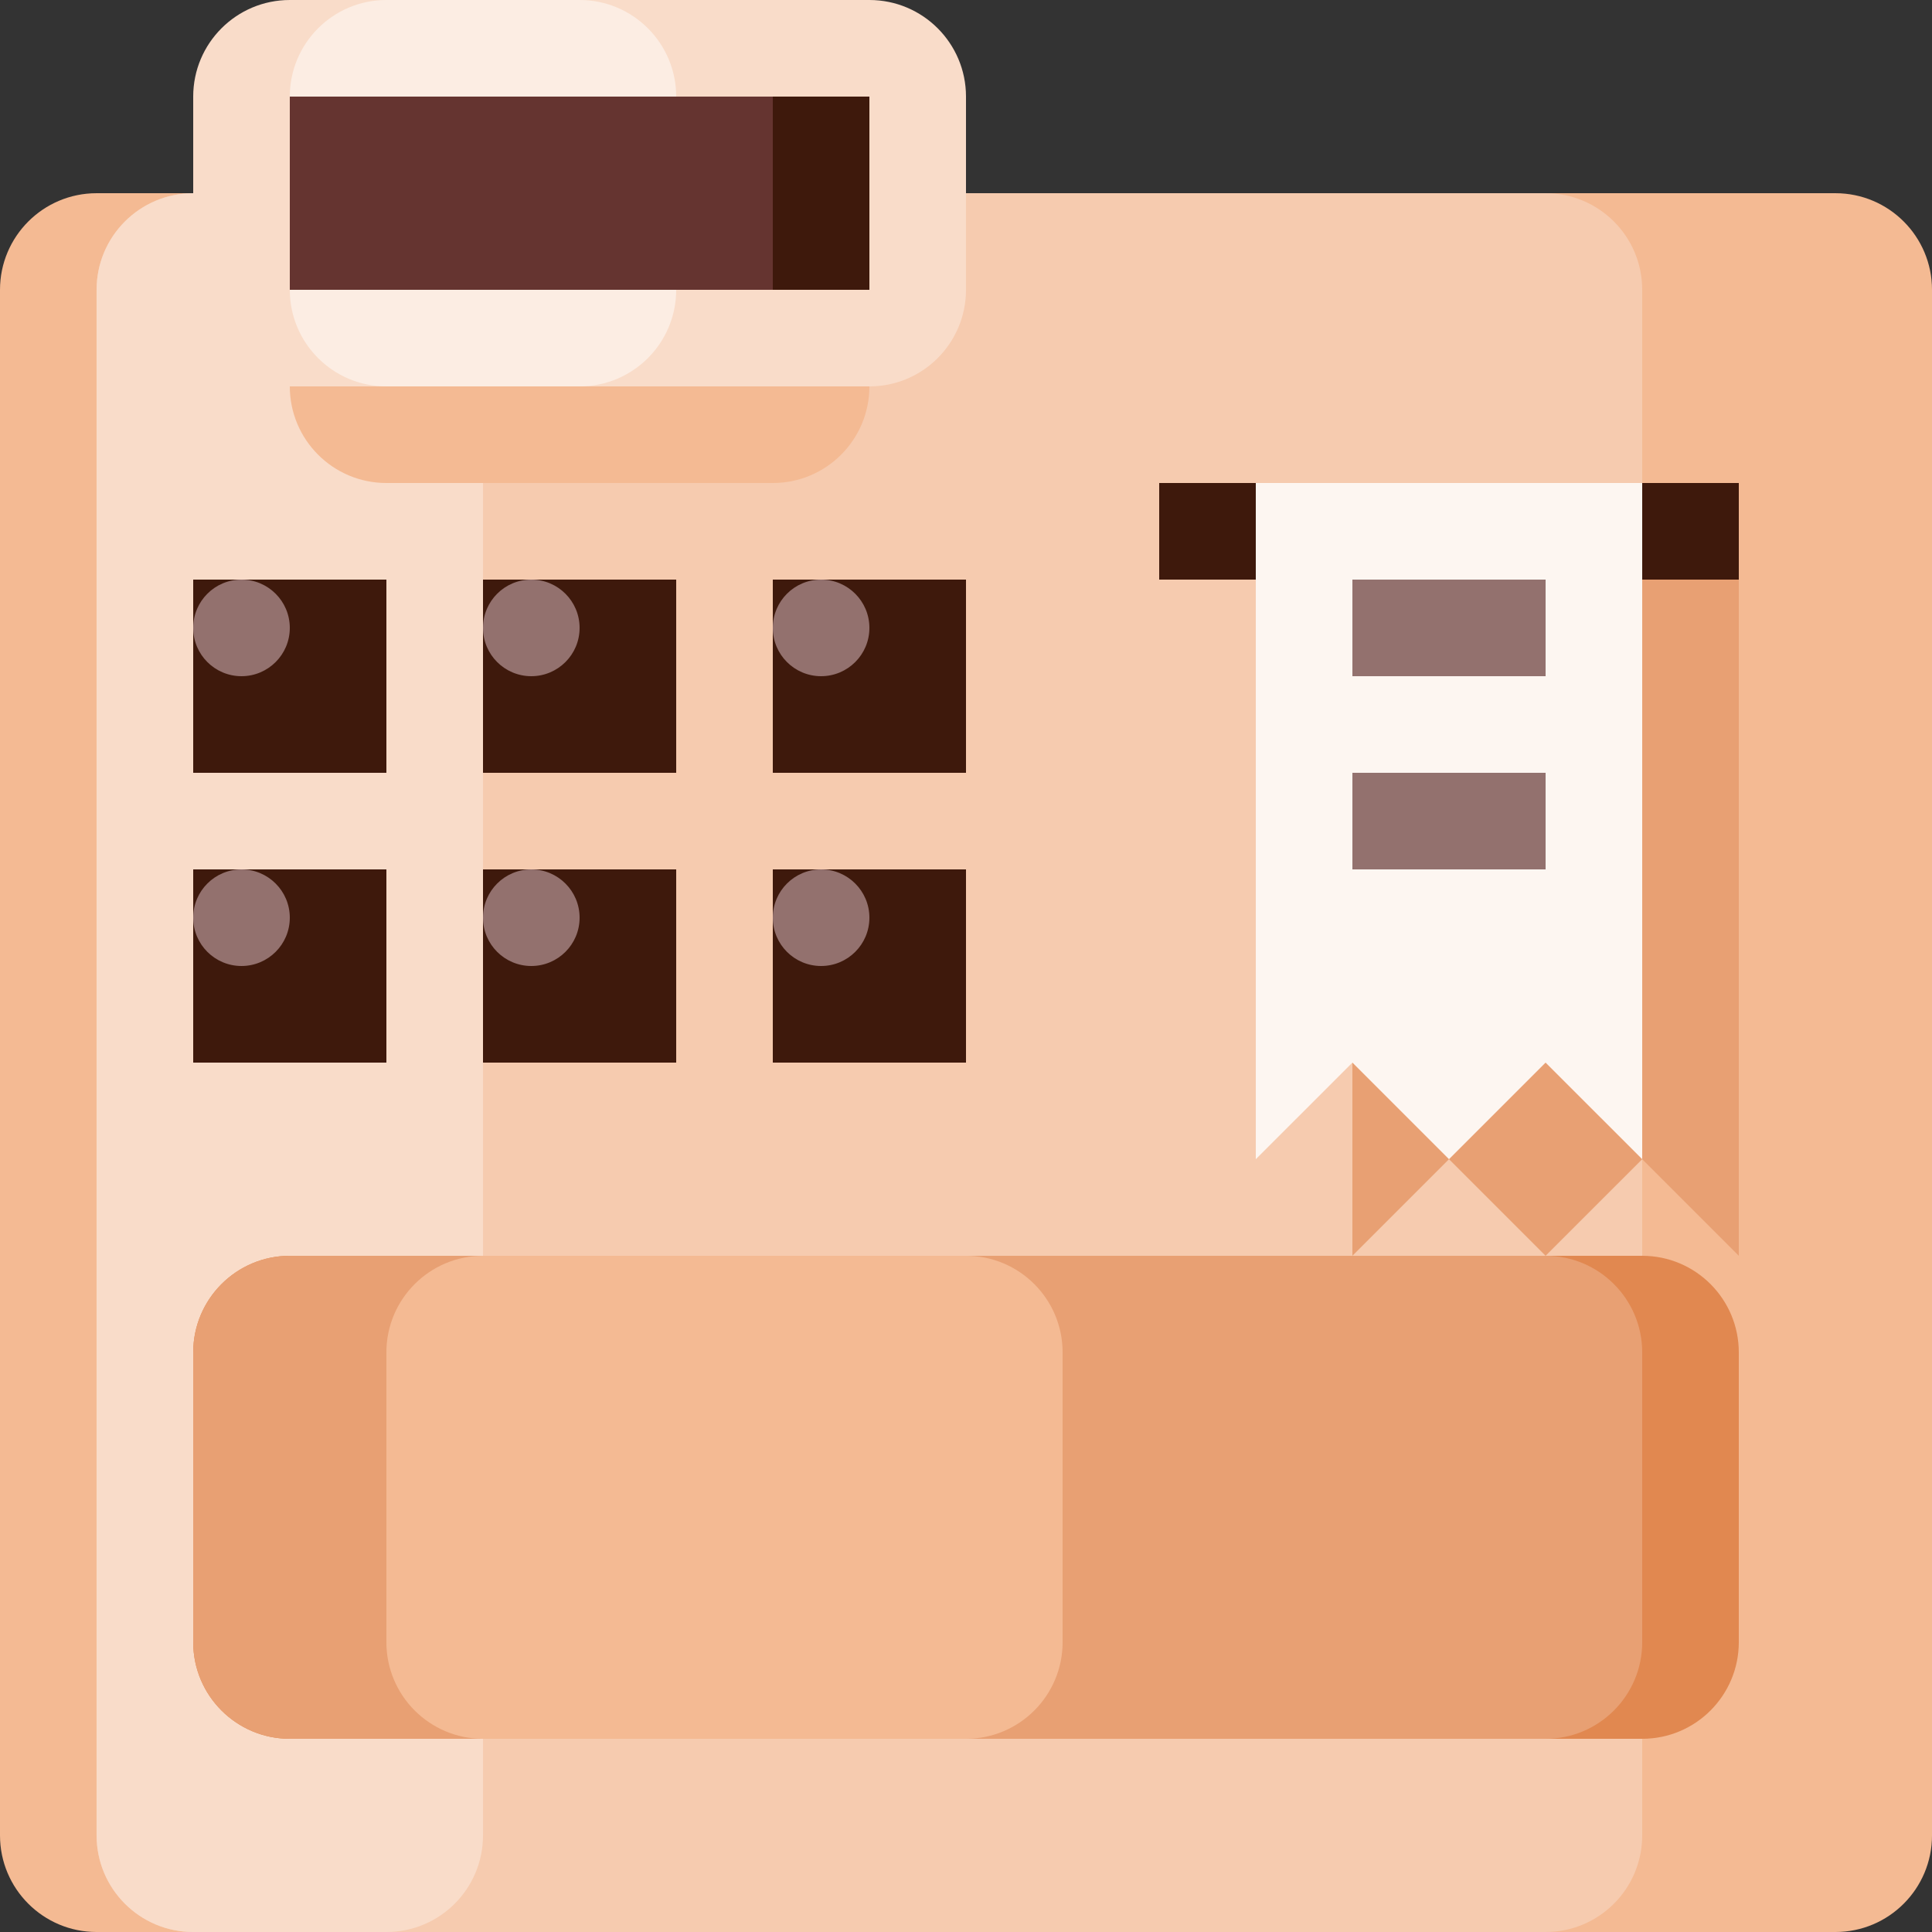 <svg height="426.667pt" viewBox="0 0 426.667 426.667" width="426.667pt" xmlns="http://www.w3.org/2000/svg"><rect x="0" y="0" width="426.667" height="426.667" fill="#333333" stroke="none"/><path d="m21.332 42.668h384c11.785 0 21.336 9.551 21.336 21.332v341.332c0 11.785-9.551 21.336-21.336 21.336h-384c-11.781 0-21.332-9.551-21.332-21.336v-341.332c0-11.781 9.551-21.332 21.332-21.332zm0 0" fill="#f4ba93"/><path d="m42.668 42.668h298.664c11.785 0 21.336 9.551 21.336 21.332v341.332c0 11.785-9.551 21.336-21.336 21.336h-298.664c-11.785 0-21.336-9.551-21.336-21.336v-341.332c0-11.781 9.551-21.332 21.336-21.332zm0 0" fill="#f6cbaf"/><path d="m42.668 42.668h42.664c11.785 0 21.336 9.551 21.336 21.332v341.332c0 11.785-9.551 21.336-21.336 21.336h-42.664c-11.785 0-21.336-9.551-21.336-21.336v-341.332c0-11.781 9.551-21.332 21.336-21.332zm0 0" fill="#f9dcc9"/><path d="m85.332 64h85.336c11.781 0 21.332 9.551 21.332 21.332 0 11.785-9.551 21.336-21.332 21.336h-85.336c-11.781 0-21.332-9.551-21.332-21.336 0-11.781 9.551-21.332 21.332-21.332zm0 0" fill="#f4ba93"/><path d="m384 128h-85.332v149.332l21.332-21.332 21.332 21.332 21.336-21.332 21.332 21.332zm0 0" fill="#e8a073"/><path d="m64 0h128c11.781 0 21.332 9.551 21.332 21.332v42.668c0 11.781-9.551 21.332-21.332 21.332h-128c-11.781 0-21.332-9.551-21.332-21.332v-42.668c0-11.781 9.551-21.332 21.332-21.332zm0 0" fill="#f9dcc9"/><path d="m85.332 0h42.668c11.781 0 21.332 9.551 21.332 21.332v42.668c0 11.781-9.551 21.332-21.332 21.332h-42.668c-11.781 0-21.332-9.551-21.332-21.332v-42.668c0-11.781 9.551-21.332 21.332-21.332zm0 0" fill="#fcede3"/><path d="m64 21.332h128v42.668h-128zm0 0" fill="#653430"/><path d="m256 106.668h128v21.332h-128zm0 0" fill="#3e190c"/><path d="m362.668 106.668h-85.336v149.332l21.336-21.332 21.332 21.332 21.332-21.332 21.336 21.332zm0 0" fill="#fdf6f1"/><g fill="#3e190c"><path d="m42.668 128h42.664v42.668h-42.664zm0 0"/><path d="m106.668 128h42.664v42.668h-42.664zm0 0"/><path d="m170.668 128h42.664v42.668h-42.664zm0 0"/><path d="m42.668 192h42.664v42.668h-42.664zm0 0"/><path d="m106.668 192h42.664v42.668h-42.664zm0 0"/><path d="m170.668 192h42.664v42.668h-42.664zm0 0"/></g><path d="m64 277.332h298.668c11.781 0 21.332 9.551 21.332 21.336v64c0 11.781-9.551 21.332-21.332 21.332h-298.668c-11.781 0-21.332-9.551-21.332-21.332v-64c0-11.785 9.551-21.336 21.332-21.336zm0 0" fill="#e18850"/><path d="m64 277.332h277.332c11.785 0 21.336 9.551 21.336 21.336v64c0 11.781-9.551 21.332-21.336 21.332h-277.332c-11.781 0-21.332-9.551-21.332-21.332v-64c0-11.785 9.551-21.336 21.332-21.336zm0 0" fill="#e8a073"/><path d="m298.668 128h42.664v21.332h-42.664zm0 0" fill="#93716e"/><path d="m298.668 170.668h42.664v21.332h-42.664zm0 0" fill="#93716e"/><path d="m170.668 21.332h21.332v42.668h-21.332zm0 0" fill="#3e190c"/><path d="m106.668 277.332h106.664c11.785 0 21.336 9.551 21.336 21.336v64c0 11.781-9.551 21.332-21.336 21.332h-106.664c-11.785 0-21.336-9.551-21.336-21.332v-64c0-11.785 9.551-21.336 21.336-21.336zm0 0" fill="#f4ba93"/><path d="m64 138.668c0 5.891-4.777 10.664-10.668 10.664s-10.664-4.773-10.664-10.664 4.773-10.668 10.664-10.668 10.668 4.777 10.668 10.668zm0 0" fill="#93716e"/><path d="m64 202.668c0 5.891-4.777 10.664-10.668 10.664s-10.664-4.773-10.664-10.664 4.773-10.668 10.664-10.668 10.668 4.777 10.668 10.668zm0 0" fill="#93716e"/><path d="m128 138.668c0 5.891-4.777 10.664-10.668 10.664s-10.664-4.773-10.664-10.664 4.773-10.668 10.664-10.668 10.668 4.777 10.668 10.668zm0 0" fill="#93716e"/><path d="m128 202.668c0 5.891-4.777 10.664-10.668 10.664s-10.664-4.773-10.664-10.664 4.773-10.668 10.664-10.668 10.668 4.777 10.668 10.668zm0 0" fill="#93716e"/><path d="m192 138.668c0 5.891-4.777 10.664-10.668 10.664s-10.664-4.773-10.664-10.664 4.773-10.668 10.664-10.668 10.668 4.777 10.668 10.668zm0 0" fill="#93716e"/><path d="m192 202.668c0 5.891-4.777 10.664-10.668 10.664s-10.664-4.773-10.664-10.664 4.773-10.668 10.664-10.668 10.668 4.777 10.668 10.668zm0 0" fill="#93716e"/></svg>